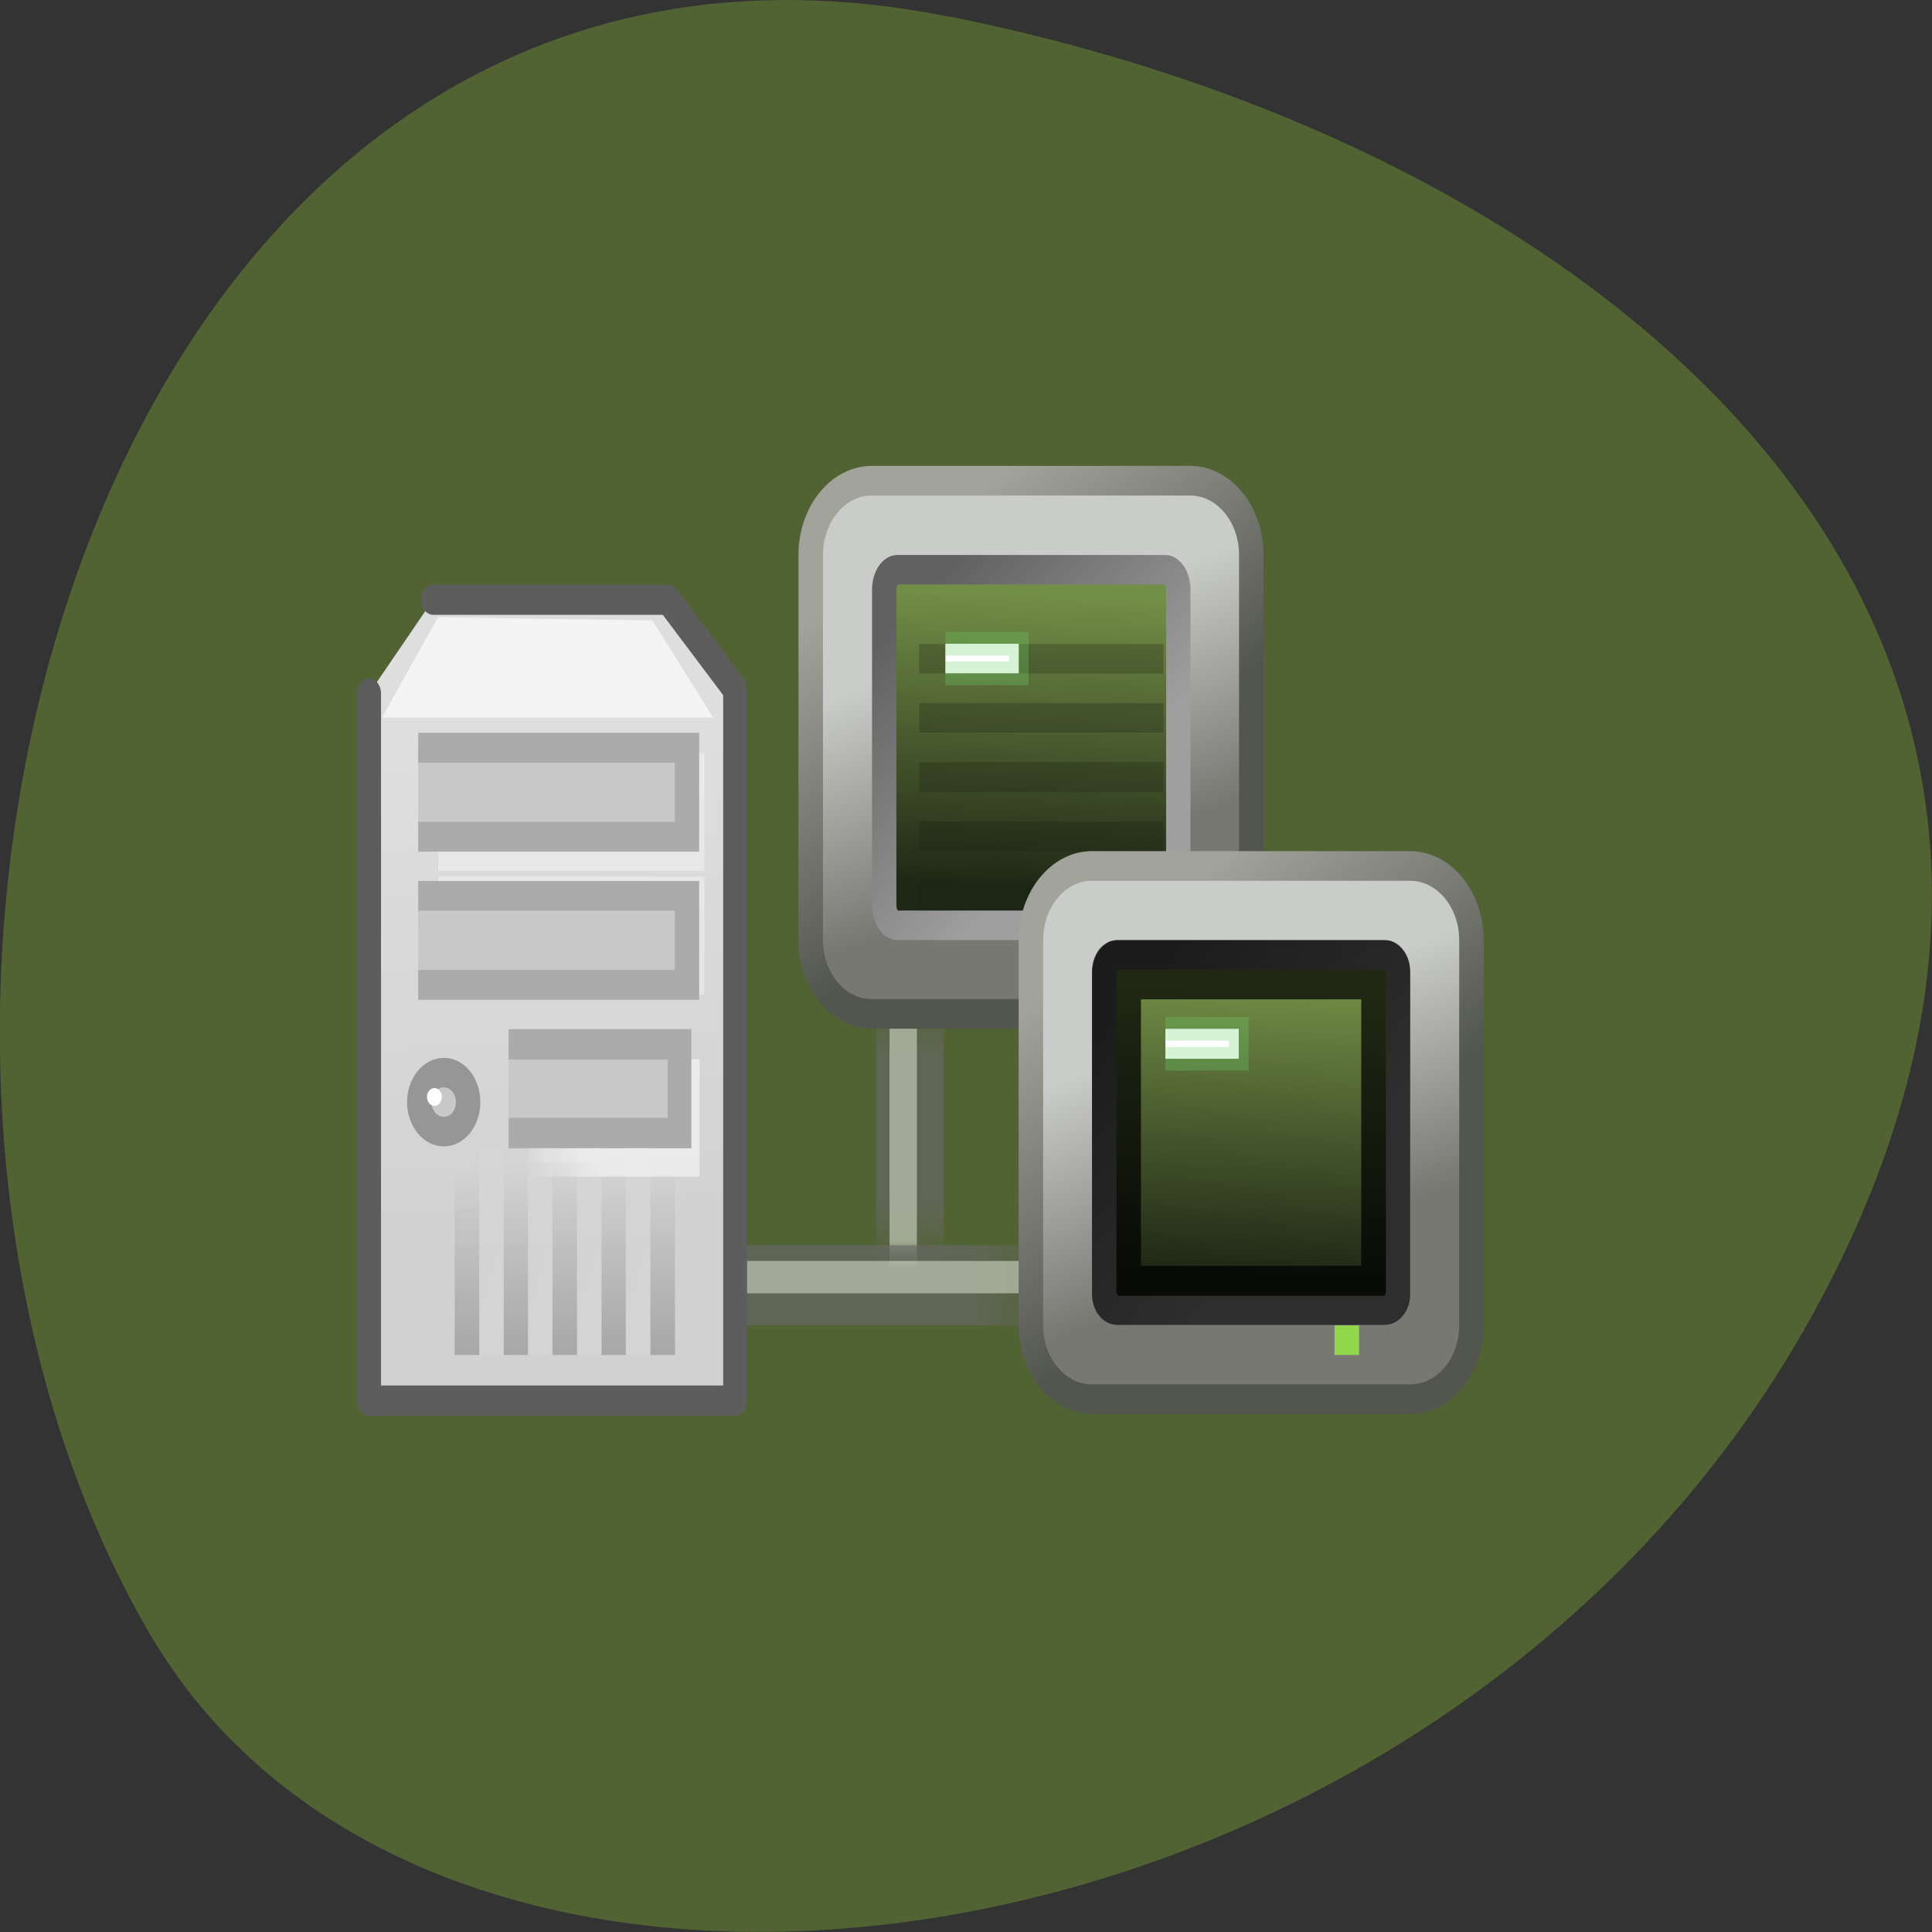 <svg xmlns="http://www.w3.org/2000/svg" xmlns:xlink="http://www.w3.org/1999/xlink" viewBox="0 0 24 24"><rect x="0" y="0" width="24" height="24" fill="#333333" stroke="none"/><defs><g id="5" clip-path="url(#4)"><path d="m 10.883 15.727 v -3.313 h 0.84 v 3.313" fill="url(#2)"/><path d="m 11.05 15.727 v -3.313 h 0.34 v 3.313" fill="url(#3)"/></g><g id="A" clip-path="url(#9)"><path d="m 7.828 15.469 h 5.363 v 0.996 h -5.363" fill="url(#7)"/><path d="m 8.824 15.664 h 4.367 v 0.402 h -4.367" fill="url(#8)"/></g><g id="E" clip-path="url(#D)"><path d="m 4.673 17.299 h 10.745 v 2.923 h -10.745" transform="matrix(0.294 0 0 0.372 4.069 3.107)" fill="#fff" fill-rule="evenodd" stroke="#fff" stroke-width="1.01"/></g><g id="I" clip-path="url(#H)"><path d="m 8.183 25.752 h 7.505 v 3.465 h -7.505" transform="matrix(0.283 0 0 0.318 4.093 5.148)" fill="url(#G)" fill-rule="evenodd" stroke="url(#G)" stroke-width="1.114"/></g><g id="L" clip-path="url(#K)"><path d="m 4.673 21.43 h 10.745 v 2.923 h -10.745" transform="matrix(0.294 0 0 0.372 4.069 3.107)" fill="#fff" fill-rule="evenodd" stroke="#fff" stroke-width="1.01"/></g><g id="P" clip-path="url(#O)"><path d="m 5.953 14.254 h 0.305 v 2.578 h -0.305" fill="url(#N)" fill-rule="evenodd"/></g><g id="U" clip-path="url(#T)"><path d="m 6.258 14.254 h 0.301 v 2.578 h -0.301" fill="url(#S)" fill-rule="evenodd"/></g><g id="Y" clip-path="url(#X)"><path d="m 6.559 14.254 h 0.305 v 2.578 h -0.305" fill="url(#W)" fill-rule="evenodd"/></g><g id="c" clip-path="url(#b)"><path d="m 7.168 14.254 h 0.305 v 2.578 h -0.305" fill="url(#a)" fill-rule="evenodd"/></g><g id="g" clip-path="url(#f)"><path d="m 7.773 14.254 h 0.305 v 2.578 h -0.305" fill="url(#e)" fill-rule="evenodd"/></g><g id="k" clip-path="url(#j)"><path d="m 6.863 14.254 h 0.305 v 2.578 h -0.305" fill="url(#i)" fill-rule="evenodd"/></g><g id="o" clip-path="url(#n)"><path d="m 7.473 14.254 h 0.301 v 2.578 h -0.301" fill="url(#m)" fill-rule="evenodd"/></g><clipPath id="j"><path d="M 0,0 H24 V24 H0 z"/></clipPath><clipPath id="f"><path d="M 0,0 H24 V24 H0 z"/></clipPath><clipPath id="9"><path d="M 0,0 H24 V24 H0 z"/></clipPath><clipPath id="H"><path d="M 0,0 H24 V24 H0 z"/></clipPath><clipPath id="b"><path d="M 0,0 H24 V24 H0 z"/></clipPath><clipPath id="O"><path d="M 0,0 H24 V24 H0 z"/></clipPath><clipPath id="K"><path d="M 0,0 H24 V24 H0 z"/></clipPath><clipPath id="X"><path d="M 0,0 H24 V24 H0 z"/></clipPath><clipPath id="D"><path d="M 0,0 H24 V24 H0 z"/></clipPath><clipPath id="4"><path d="M 0,0 H24 V24 H0 z"/></clipPath><clipPath id="T"><path d="M 0,0 H24 V24 H0 z"/></clipPath><clipPath id="n"><path d="M 0,0 H24 V24 H0 z"/></clipPath><filter id="0" filterUnits="objectBoundingBox" x="0" y="0" width="24" height="24"><feColorMatrix type="matrix" in="SourceGraphic" values="0 0 0 0 1 0 0 0 0 1 0 0 0 0 1 0 0 0 1 0"/></filter><linearGradient id="s" gradientUnits="userSpaceOnUse" x1="23.12" y1="9.583" x2="22.441" y2="34.23" gradientTransform="matrix(0.308 0 0 0.399 52.12 24.508)"><stop stop-color="#738e47"/><stop offset="1" stop-color="#1f2816"/></linearGradient><linearGradient id="a" gradientUnits="userSpaceOnUse" y1="37.02" x2="0" y2="30.824" gradientTransform="matrix(0.436 0 0 0.37 4.342 3.125)" xlink:href="#G"/><linearGradient id="W" gradientUnits="userSpaceOnUse" y1="37.02" x2="0" y2="30.824" gradientTransform="matrix(0.436 0 0 0.37 3.735 3.125)" xlink:href="#G"/><linearGradient id="q" gradientUnits="userSpaceOnUse" x1="29.87" y1="32.29" x2="24.842" y2="14.158" gradientTransform="matrix(0.383 0 0 0.44 50.31 22.946)"><stop stop-color="#777872"/><stop offset="1" stop-color="#caccc9"/></linearGradient><linearGradient id="i" gradientUnits="userSpaceOnUse" y1="37.02" x2="0" y2="30.824" gradientTransform="matrix(0.436 0 0 0.37 3.765 3.125)" xlink:href="#S"/><linearGradient id="r" gradientUnits="userSpaceOnUse" x1="8.653" y1="9.587" x2="21.305" y2="32.498" gradientTransform="matrix(0.383 0 0 0.44 50.31 22.946)"><stop stop-color="#a2a49c"/><stop offset="1" stop-color="#53564f"/></linearGradient><linearGradient id="p" gradientUnits="userSpaceOnUse" y1="37.02" x2="0" y2="30.824" gradientTransform="matrix(0.436 0 0 0.37 5.581 3.125)" xlink:href="#Q"/><linearGradient id="m" gradientUnits="userSpaceOnUse" y1="37.02" x2="0" y2="30.824" gradientTransform="matrix(0.436 0 0 0.37 4.372 3.125)" xlink:href="#S"/><linearGradient id="e" gradientUnits="userSpaceOnUse" y1="37.02" x2="0" y2="30.824" gradientTransform="matrix(0.436 0 0 0.37 4.949 3.125)" xlink:href="#G"/><linearGradient id="S" gradientUnits="userSpaceOnUse" y1="37.02" x2="0" y2="30.824" gradientTransform="matrix(0.436 0 0 0.37 3.158 3.125)"><stop stop-color="#000"/><stop offset="1" stop-color="#000" stop-opacity="0"/></linearGradient><linearGradient id="3" gradientUnits="userSpaceOnUse" x1="1.642" x2="15.343" gradientTransform="matrix(0 -0.248 0.031 0 7.569 16.18)"><stop stop-color="#fff" stop-opacity="0"/><stop offset="0.108" stop-color="#fff" stop-opacity="0.706"/><stop offset="0.921" stop-color="#fff" stop-opacity="0.706"/><stop offset="1" stop-color="#fff" stop-opacity="0"/></linearGradient><linearGradient id="7" gradientUnits="userSpaceOnUse" x1="1.642" x2="15.343" gradientTransform="matrix(0.402 0 0 0.091 7.096 5.291)" xlink:href="#2"/><linearGradient id="8" gradientUnits="userSpaceOnUse" x1="1.642" x2="15.343" gradientTransform="matrix(0.327 0 0 0.037 8.227 11.544)" xlink:href="#3"/><linearGradient id="G" gradientUnits="userSpaceOnUse" x1="27.325" y1="26.888" x2="22.312" y2="26.787" gradientTransform="matrix(0.658 0 0 0.689 -6.06 9.522)"><stop stop-color="#fff"/><stop offset="1" stop-color="#fff" stop-opacity="0"/></linearGradient><linearGradient id="B" gradientUnits="userSpaceOnUse" x1="10.125" y1="33.727" x2="9.339" y2="16.514"><stop stop-color="#d1d1d1"/><stop offset="1" stop-color="#dedede"/></linearGradient><linearGradient id="t" gradientUnits="userSpaceOnUse" x1="11.05" y1="9.146" x2="26.18" y2="30.343" gradientTransform="matrix(0.323 0 0 0.409 51.752 24.431)"><stop stop-color="#616161"/><stop offset="1" stop-color="#9f9f9f"/></linearGradient><linearGradient id="Q" gradientUnits="userSpaceOnUse" y1="37.02" x2="0" y2="30.824" gradientTransform="matrix(0.436 0 0 0.37 3.152 3.125)"><stop stop-color="#000" stop-opacity="0.2"/><stop offset="1" stop-color="#000" stop-opacity="0"/></linearGradient><linearGradient id="2" gradientUnits="userSpaceOnUse" x1="1.642" x2="15.343" gradientTransform="matrix(0 -0.248 0.076 0 2.291 16.18)"><stop stop-color="#686868" stop-opacity="0"/><stop offset="0.238" stop-color="#686868"/><stop offset="0.781" stop-color="#686868"/><stop offset="1" stop-color="#686868" stop-opacity="0"/></linearGradient><linearGradient id="N" gradientUnits="userSpaceOnUse" y1="37.02" x2="0" y2="30.824" gradientTransform="matrix(0.436 0 0 0.37 3.128 3.125)" xlink:href="#G"/><mask id="6"><g filter="url(#0)"><path fill-opacity="0.635" d="M 0,0 H24 V24 H0 z"/></g></mask><mask id="l"><g filter="url(#0)"><path fill-opacity="0.2" d="M 0,0 H24 V24 H0 z"/></g></mask><mask id="1"><g filter="url(#0)"><path fill-opacity="0.635" d="M 0,0 H24 V24 H0 z"/></g></mask><mask id="h"><g filter="url(#0)"><path fill-opacity="0.2" d="M 0,0 H24 V24 H0 z"/></g></mask><mask id="V"><g filter="url(#0)"><path fill-opacity="0.2" d="M 0,0 H24 V24 H0 z"/></g></mask><mask id="Z"><g filter="url(#0)"><path fill-opacity="0.2" d="M 0,0 H24 V24 H0 z"/></g></mask><mask id="C"><g filter="url(#0)"><path fill-opacity="0.349" d="M 0,0 H24 V24 H0 z"/></g></mask><mask id="M"><g filter="url(#0)"><path fill-opacity="0.2" d="M 0,0 H24 V24 H0 z"/></g></mask><mask id="J"><g filter="url(#0)"><path fill-opacity="0.349" d="M 0,0 H24 V24 H0 z"/></g></mask><mask id="R"><g filter="url(#0)"><path fill-opacity="0.2" d="M 0,0 H24 V24 H0 z"/></g></mask><mask id="d"><g filter="url(#0)"><path fill-opacity="0.2" d="M 0,0 H24 V24 H0 z"/></g></mask><mask id="F"><g filter="url(#0)"><path fill-opacity="0.525" d="M 0,0 H24 V24 H0 z"/></g></mask></defs><path d="m 11.789 0.207 c -10.496 -2.098 -14.48 12.277 -9.934 20.08 c 3.625 6.219 16.04 4.438 20.66 -3.953 c 4.629 -8.395 -2.305 -14.449 -10.727 -16.13" fill="#516333"/><use xlink:href="#5" mask="url(#1)"/><use xlink:href="#A" mask="url(#6)"/><g fill-rule="evenodd"><path d="m 1.754 14.807 v 23.612 h 15.467 v -23.759 l -2.839 -2.986 h -9.923" transform="matrix(0.294 0 0 0.372 4.069 3.107)" fill="url(#B)" stroke="#5d5d5d" stroke-linejoin="round" stroke-linecap="round" stroke-width="1.01"/><path d="m 5.441 7.668 l -0.695 1.246 h 4.113 l -0.754 -1.207" fill="#fff" fill-opacity="0.655"/></g><use xlink:href="#E" mask="url(#C)"/><use xlink:href="#I" mask="url(#F)"/><path d="m 7.644 25.68 h 7.197 v 2.915 h -7.197" transform="matrix(0.295 0 0 0.378 4.063 3.266)" fill="#c8c8c8" fill-rule="evenodd" stroke="#ababab"/><use xlink:href="#L" mask="url(#J)"/><g fill-rule="evenodd"><g fill="#c8c8c8"><g stroke="#ababab" stroke-width="0.981"><path d="m 3.984 20.801 h 10.878 v 2.926 h -10.878" transform="matrix(0.307 0 0 0.378 3.972 3.266)"/><path d="m 3.984 16.67 h 10.878 v 2.926 h -10.878" transform="matrix(0.307 0 0 0.378 3.972 2.987)"/></g><path d="m 68.18 26.23 c 0 1.199 -0.95 2.167 -2.152 2.167 c -1.202 0 -2.18 -0.968 -2.18 -2.167 c 0 -1.199 0.978 -2.167 2.18 -2.167 c 1.202 0 2.152 0.968 2.152 2.167" transform="matrix(0.14 0 0 0.169 -3.73 9.258)" stroke="#969696" stroke-width="2.172"/></g><path d="m 5.488 13.625 c 0 0.063 -0.039 0.113 -0.09 0.113 c -0.051 0 -0.094 -0.051 -0.094 -0.113 c 0 -0.059 0.043 -0.109 0.094 -0.109 c 0.051 0 0.09 0.051 0.09 0.109" fill="#fff"/></g><use xlink:href="#P" mask="url(#M)"/><path d="m 5.648 14.254 h 0.305 v 2.578 h -0.305" fill="url(#Q)" fill-rule="evenodd"/><use xlink:href="#U" mask="url(#R)"/><use xlink:href="#Y" mask="url(#V)"/><use xlink:href="#c" mask="url(#Z)"/><use xlink:href="#g" mask="url(#d)"/><use xlink:href="#k" mask="url(#h)"/><use xlink:href="#o" mask="url(#l)"/><g fill-rule="evenodd"><path d="m 8.08 14.254 h 0.305 v 2.578 h -0.305" fill="url(#p)"/><g stroke-linejoin="round" stroke-linecap="round"><path d="m 52.994 24.496 h 13.01 c 1.377 0 2.496 1.125 2.496 2.505 v 13 c 0 1.38 -1.119 2.494 -2.496 2.494 h -13.01 c -1.377 0 -2.496 -1.114 -2.496 -2.494 v -13 c 0 -1.38 1.119 -2.505 2.496 -2.505" transform="matrix(0.304 0 0 0.368 -5.28 -3.043)" fill="url(#q)" stroke="url(#r)"/><path d="m 54.04 27.5 h 10.937 c 0.296 0 0.54 0.297 0.54 0.679 v 10.645 c 0 0.382 -0.244 0.679 -0.54 0.679 h -10.937 c -0.296 0 -0.54 -0.297 -0.54 -0.679 v -10.645 c 0 -0.382 0.244 -0.679 0.54 -0.679" transform="matrix(0.304 0 0 0.368 -5.28 -3.043)" fill="url(#s)" stroke="url(#t)" stroke-width="0.995"/></g></g><path d="m 11.418 8 v 0.367 h 3.035 v -0.367 m -3.035 0.734 v 0.367 h 3.035 v -0.367 m -3.035 0.734 v 0.371 h 3.035 v -0.371 m -3.035 0.738 v 0.367 h 3.035 v -0.367 m -3.035 0.734 v 0.371 h 3.03 c 0.004 0 0.008 -0.016 0.008 -0.023 v -0.348" fill="#181f10" fill-opacity="0.255"/><path d="m 13.848 11.68 h 0.301 v 0.367 h -0.301" fill="#93d84c" fill-rule="evenodd"/><path d="m 56 30 h 2.998 v 0.998 h -2.998" transform="matrix(0.304 0 0 0.368 -5.28 -3.043)" stroke-opacity="0.278" fill="#fff" stroke="#6ed66e" stroke-width="0.8"/><g stroke-linejoin="round" stroke-linecap="round"><g fill-rule="evenodd"><path d="m 53 24.498 h 12.996 c 1.39 0 2.509 1.125 2.509 2.505 v 13 c 0 1.38 -1.119 2.494 -2.509 2.494 h -12.996 c -1.377 0 -2.496 -1.114 -2.496 -2.494 v -13 c 0 -1.38 1.119 -2.505 2.496 -2.505" transform="matrix(0.304 0 0 0.368 -2.547 1.742)" fill="url(#q)" stroke="url(#r)"/><path d="m 54.03 27.502 h 10.95 c 0.296 0 0.528 0.297 0.528 0.679 v 10.645 c 0 0.371 -0.232 0.679 -0.528 0.679 h -10.95 c -0.296 0 -0.528 -0.308 -0.528 -0.679 v -10.645 c 0 -0.382 0.232 -0.679 0.528 -0.679" transform="matrix(0.304 0 0 0.368 -2.547 1.742)" fill="url(#s)" stroke="url(#t)" stroke-width="0.995"/></g><path d="m 54.04 28 h 10.924 c 0.013 0 0.039 0.021 0.039 0.053 v 10.9 c 0 0.021 -0.026 0.042 -0.039 0.042 h -10.924 c -0.026 0 -0.039 -0.021 -0.039 -0.042 v -10.9 c 0 -0.032 0.013 -0.053 0.039 -0.053" transform="matrix(0.304 0 0 0.368 -2.547 1.742)" stroke-opacity="0.714" fill="none" stroke="#000" stroke-width="2"/></g><path d="m 16.578 16.465 h 0.305 v 0.367 h -0.305" fill="#93d84c" fill-rule="evenodd"/><path d="m 55.999 29.996 h 2.998 v 1.01 h -2.998" transform="matrix(0.304 0 0 0.368 -2.547 1.742)" stroke-opacity="0.278" fill="#fff" stroke="#6ed66e" stroke-width="0.8"/></svg>